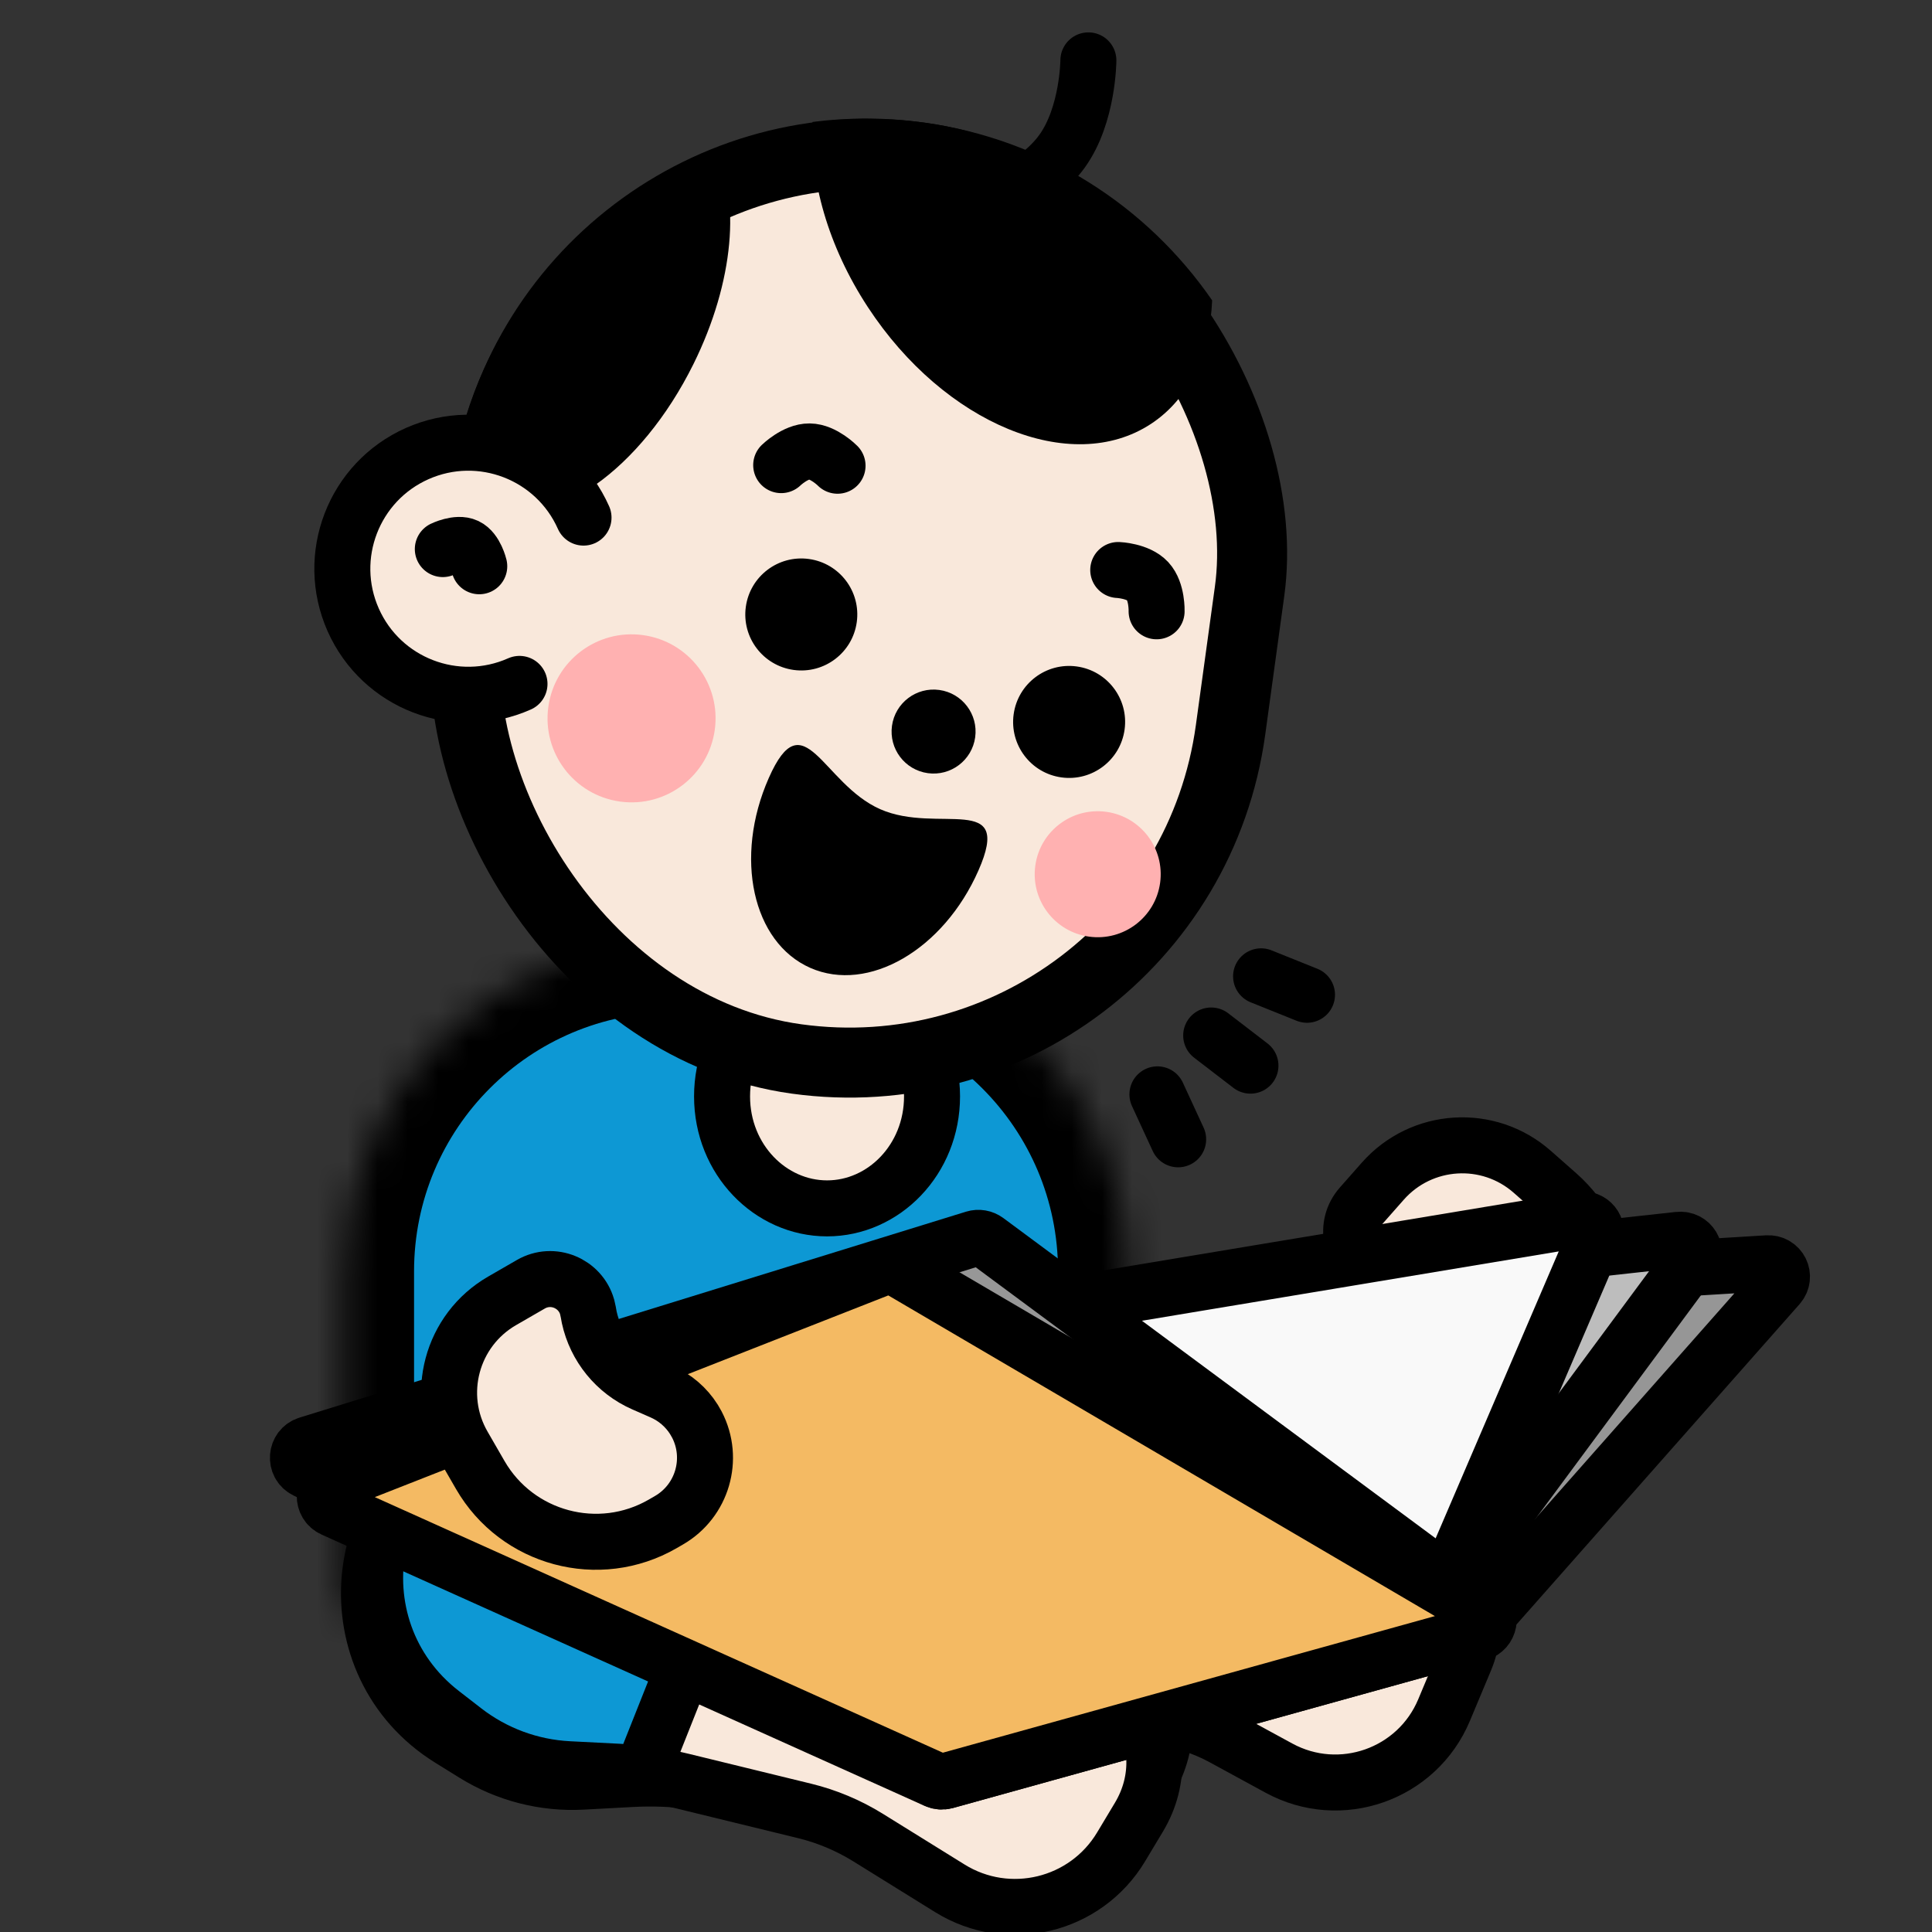 <svg width="64" height="64" viewBox="0 0 64 64" fill="none" xmlns="http://www.w3.org/2000/svg">
<rect x="0" y="0" width="64" height="64" fill="#333333" stroke="none"/>
<g clip-path="url(#clip0_986_5793)">
<mask id="path-1-inside-1_986_5793" fill="white">
<path d="M11.397 42.116C11.397 36.097 16.276 31.218 22.296 31.218H26.47C32.489 31.218 37.368 36.097 37.368 42.116V52.551C37.368 53.32 36.745 53.943 35.977 53.943H12.788C12.02 53.943 11.397 53.32 11.397 52.551V42.116Z"/>
</mask>
<path d="M11.397 42.116C11.397 36.097 16.276 31.218 22.296 31.218H26.47C32.489 31.218 37.368 36.097 37.368 42.116V52.551C37.368 53.32 36.745 53.943 35.977 53.943H12.788C12.02 53.943 11.397 53.32 11.397 52.551V42.116Z" fill="#0D98D4" stroke="black" stroke-width="4.638" mask="url(#path-1-inside-1_986_5793)"/>
<path d="M14.914 57.609L15.711 58.103C16.783 58.768 18.032 59.088 19.292 59.02L20.924 58.932C21.64 58.894 22.359 58.923 23.07 59.02L27.201 59.584C27.958 59.687 28.695 59.909 29.382 60.243L32.253 61.635C34.311 62.633 36.788 61.753 37.755 59.68L38.239 58.642C39.483 55.976 37.117 53.044 34.248 53.697C33.448 53.879 32.61 53.778 31.877 53.41L20.464 47.688C19.003 46.955 17.297 46.886 15.781 47.498C11.463 49.244 10.957 55.154 14.914 57.609Z" fill="#D9D9D9" stroke="black" stroke-width="1.855" stroke-linecap="round"/>
<path d="M14.637 56.751L15.378 57.325C16.375 58.097 17.585 58.545 18.844 58.608L20.477 58.69C21.193 58.726 21.905 58.83 22.602 59L26.653 59.989C27.395 60.17 28.104 60.468 28.753 60.87L31.465 62.553C33.408 63.759 35.963 63.14 37.139 61.179L37.728 60.197C39.242 57.674 37.193 54.513 34.272 54.865C33.458 54.963 32.635 54.775 31.944 54.334L21.185 47.458C19.808 46.578 18.119 46.333 16.548 46.785C12.072 48.072 10.955 53.899 14.637 56.751Z" fill="#F9E8DB" stroke="black" stroke-width="1.855" stroke-linecap="round"/>
<path fill-rule="evenodd" clip-rule="evenodd" d="M24.818 49.781L21.182 47.458C19.805 46.578 18.116 46.332 16.545 46.784C12.069 48.072 10.952 53.898 14.634 56.751L15.375 57.324C16.372 58.097 17.582 58.545 18.841 58.608L20.474 58.69C20.734 58.703 20.994 58.725 21.253 58.756L24.818 49.781Z" fill="#0D98D4"/>
<path d="M24.818 49.781L25.68 50.124L25.963 49.412L25.318 49L24.818 49.781ZM21.182 47.458L20.683 48.239L20.683 48.239L21.182 47.458ZM16.545 46.784L16.801 47.676L16.801 47.676L16.545 46.784ZM14.634 56.751L15.202 56.017L15.202 56.017L14.634 56.751ZM15.375 57.324L14.807 58.058L14.807 58.058L15.375 57.324ZM18.841 58.608L18.888 57.681L18.888 57.681L18.841 58.608ZM20.474 58.69L20.427 59.616L20.427 59.616L20.474 58.69ZM21.253 58.756L21.143 59.677L21.851 59.762L22.115 59.098L21.253 58.756ZM24.818 49.781L25.318 49L21.682 46.676L21.182 47.458L20.683 48.239L24.319 50.563L24.818 49.781ZM21.182 47.458L21.682 46.676C20.08 45.653 18.115 45.367 16.288 45.893L16.545 46.784L16.801 47.676C18.116 47.297 19.53 47.503 20.683 48.239L21.182 47.458ZM16.545 46.784L16.288 45.893C11.083 47.391 9.784 54.167 14.066 57.484L14.634 56.751L15.202 56.017C12.12 53.63 13.055 48.754 16.801 47.676L16.545 46.784ZM14.634 56.751L14.066 57.484L14.807 58.058L15.375 57.324L15.943 56.591L15.202 56.017L14.634 56.751ZM15.375 57.324L14.807 58.058C15.954 58.946 17.346 59.462 18.795 59.534L18.841 58.608L18.888 57.681C17.818 57.628 16.79 57.247 15.943 56.591L15.375 57.324ZM18.841 58.608L18.795 59.534L20.427 59.616L20.474 58.69L20.52 57.764L18.888 57.681L18.841 58.608ZM20.474 58.69L20.427 59.616C20.666 59.628 20.905 59.648 21.143 59.677L21.253 58.756L21.363 57.835C21.083 57.801 20.802 57.778 20.52 57.764L20.474 58.69ZM21.253 58.756L22.115 59.098L25.68 50.124L24.818 49.781L23.956 49.439L20.391 58.413L21.253 58.756Z" fill="black"/>
<path d="M27.534 54.843L28.253 55.349C29.411 56.163 30.817 56.547 32.228 56.435L33.143 56.362C33.767 56.313 34.395 56.331 35.015 56.418L38.53 56.907C39.223 57.004 39.893 57.225 40.508 57.559L42.368 58.572C44.401 59.678 46.944 58.783 47.837 56.648L48.534 54.983C49.51 52.649 47.365 50.218 44.928 50.896C44.154 51.111 43.328 51.01 42.629 50.616L33.461 45.45C31.881 44.56 29.966 44.496 28.33 45.279C24.496 47.115 24.056 52.399 27.534 54.843Z" fill="#F9E8DB" stroke="black" stroke-width="1.855" stroke-linecap="round"/>
<path d="M27.398 32.609C29.274 32.609 30.875 34.224 30.875 36.319C30.875 38.413 29.274 40.029 27.398 40.029C25.521 40.029 23.919 38.413 23.919 36.319C23.919 34.224 25.521 32.609 27.398 32.609Z" fill="#F9E8DB" stroke="black" stroke-width="1.855"/>
<path d="M45.806 39.129L45.078 39.954C44.522 40.585 44.722 41.555 45.443 41.929L45.593 41.996C46.537 42.344 47.252 43.121 47.524 44.081L47.572 44.276L47.709 44.907C47.81 45.376 48.049 45.803 48.394 46.133L48.549 46.267C49.544 47.066 50.992 46.942 51.836 45.985L51.994 45.806C53.61 43.974 53.435 41.178 51.603 39.562L50.76 38.819C49.307 37.536 47.089 37.675 45.806 39.129Z" fill="#F9E8DB" stroke="black" stroke-width="1.855"/>
<rect x="17.86" y="3.48" width="25.507" height="30.145" rx="12.754" transform="rotate(7.821 17.86 3.48)" fill="#F9E8DB" stroke="black" stroke-width="2.319"/>
<path d="M30.589 4.058C34.622 4.612 38.012 6.843 40.154 9.95C40.08 11.71 39.403 13.206 38.124 14.044C35.483 15.776 31.287 14.045 28.751 10.177C27.421 8.149 26.813 5.936 26.916 4.04C28.108 3.887 29.341 3.886 30.589 4.058Z" fill="black"/>
<circle cx="20.921" cy="23.796" r="2.783" transform="rotate(7.821 20.921 23.796)" fill="#FFB1B1"/>
<circle cx="36.363" cy="28.96" r="2.087" transform="rotate(7.821 36.363 28.96)" fill="#FFB1B1"/>
<circle cx="30.926" cy="24.234" r="1.391" transform="rotate(7.821 30.926 24.234)" fill="black"/>
<circle cx="26.544" cy="20.355" r="1.855" transform="rotate(7.821 26.544 20.355)" fill="black"/>
<circle cx="35.416" cy="23.915" r="1.855" transform="rotate(7.821 35.416 23.915)" fill="black"/>
<path d="M32.412 28.836C31.255 31.463 28.762 32.907 26.844 32.063C24.925 31.218 24.308 28.403 25.465 25.776C26.622 23.15 27.241 25.961 29.159 26.806C31.077 27.651 33.569 26.209 32.412 28.836Z" fill="black"/>
<path d="M27.745 15.428C27.745 15.428 27.283 14.959 26.816 14.954C26.349 14.949 25.878 15.408 25.878 15.408" stroke="black" stroke-width="1.855" stroke-linecap="round"/>
<path d="M36.054 2C36.054 2 36.045 3.806 35.186 5.004C34.328 6.202 32.62 6.791 32.62 6.791" stroke="black" stroke-width="1.855" stroke-linecap="round"/>
<path d="M38.314 20.25C38.314 20.25 38.336 19.593 38.019 19.251C37.701 18.909 37.043 18.882 37.043 18.882" stroke="black" stroke-width="1.855" stroke-linecap="round"/>
<path d="M23.671 4.983C24.539 6.538 24.324 9.33 22.971 12.061C21.23 15.576 18.267 17.657 16.353 16.708C15.76 16.415 15.338 15.866 15.088 15.144C16.061 10.394 19.392 6.652 23.671 4.983Z" fill="black"/>
<rect x="12.013" y="13.678" width="8.348" height="8.348" rx="4.174" transform="rotate(7.821 12.013 13.678)" fill="#F9E8DB"/>
<path d="M15.876 18.758C15.876 18.758 15.752 18.239 15.45 18.097C15.149 17.955 14.669 18.189 14.669 18.189" stroke="black" stroke-width="1.855" stroke-linecap="round"/>
<path d="M19.33 17.146C18.394 15.039 15.928 14.09 13.821 15.025C11.714 15.961 10.765 18.427 11.7 20.534C12.636 22.641 15.102 23.59 17.209 22.655" stroke="black" stroke-width="1.855" stroke-linecap="round"/>
<path d="M41.775 32.342L43.296 32.953" stroke="black" stroke-width="1.855" stroke-linecap="round"/>
<path d="M40.122 34.302L41.423 35.301" stroke="black" stroke-width="1.855" stroke-linecap="round"/>
<path d="M38.341 36.252L39.028 37.741" stroke="black" stroke-width="1.855" stroke-linecap="round"/>
<path d="M58.544 41.848L34.102 43.34C33.878 43.353 33.69 43.518 33.653 43.733L31.146 58.166C31.09 58.493 31.399 58.758 31.73 58.665L48.867 53.842C48.959 53.816 49.041 53.765 49.103 53.694L58.913 42.593C59.185 42.285 58.956 41.823 58.544 41.848Z" fill="#969696" stroke="black" stroke-width="1.855" stroke-linecap="round"/>
<path d="M55.606 41.07L34.508 43.384C34.297 43.407 34.124 43.562 34.084 43.764L31.235 57.937C31.166 58.279 31.499 58.556 31.84 58.44L47.5 53.153C47.596 53.121 47.679 53.061 47.738 52.981L56.026 41.78C56.264 41.458 56.009 41.025 55.606 41.07Z" fill="#BDBDBD" stroke="black" stroke-width="1.855" stroke-linecap="round"/>
<path d="M52.335 40.398L34.484 43.368C34.285 43.401 34.126 43.552 34.088 43.744L31.235 57.937C31.166 58.279 31.499 58.556 31.84 58.44L47.44 53.174C47.571 53.129 47.678 53.032 47.731 52.907L52.835 41.011C52.977 40.68 52.697 40.338 52.335 40.398Z" fill="#F9F9F9" stroke="black" stroke-width="1.855" stroke-linecap="round"/>
<path d="M32.273 41.025L10.196 47.846C9.795 47.97 9.751 48.52 10.128 48.706L31.001 58.965C31.103 59.015 31.22 59.026 31.329 58.996L48.977 54.097C49.349 53.994 49.439 53.508 49.129 53.278L32.686 41.096C32.567 41.008 32.414 40.982 32.273 41.025Z" fill="#979797" stroke="black" stroke-width="1.855" stroke-linecap="round"/>
<path d="M29.296 41.967L11.052 49.133C10.67 49.284 10.657 49.82 11.032 49.988L31.006 58.975C31.104 59.019 31.215 59.028 31.32 58.999L48.837 54.136C49.231 54.027 49.3 53.497 48.947 53.289L29.7 41.998C29.577 41.926 29.428 41.914 29.296 41.967Z" fill="#F4BA63" stroke="black" stroke-width="1.855" stroke-linecap="round"/>
<path d="M16.632 43.093L17.585 42.543C18.314 42.122 19.225 42.511 19.449 43.291L19.485 43.452C19.639 44.446 20.259 45.301 21.146 45.757L21.328 45.843L21.919 46.102C22.359 46.294 22.73 46.613 22.985 47.016L23.087 47.194C23.673 48.328 23.264 49.723 22.159 50.361L21.952 50.481C19.836 51.702 17.131 50.976 15.909 48.861L15.347 47.887C14.378 46.209 14.954 44.062 16.632 43.093Z" fill="#F9E8DB" stroke="black" stroke-width="1.855"/>
</g>
<defs>
<clipPath id="clip0_986_5793">
<rect width="64" height="64" fill="white"/>
</clipPath>
</defs>
</svg>
